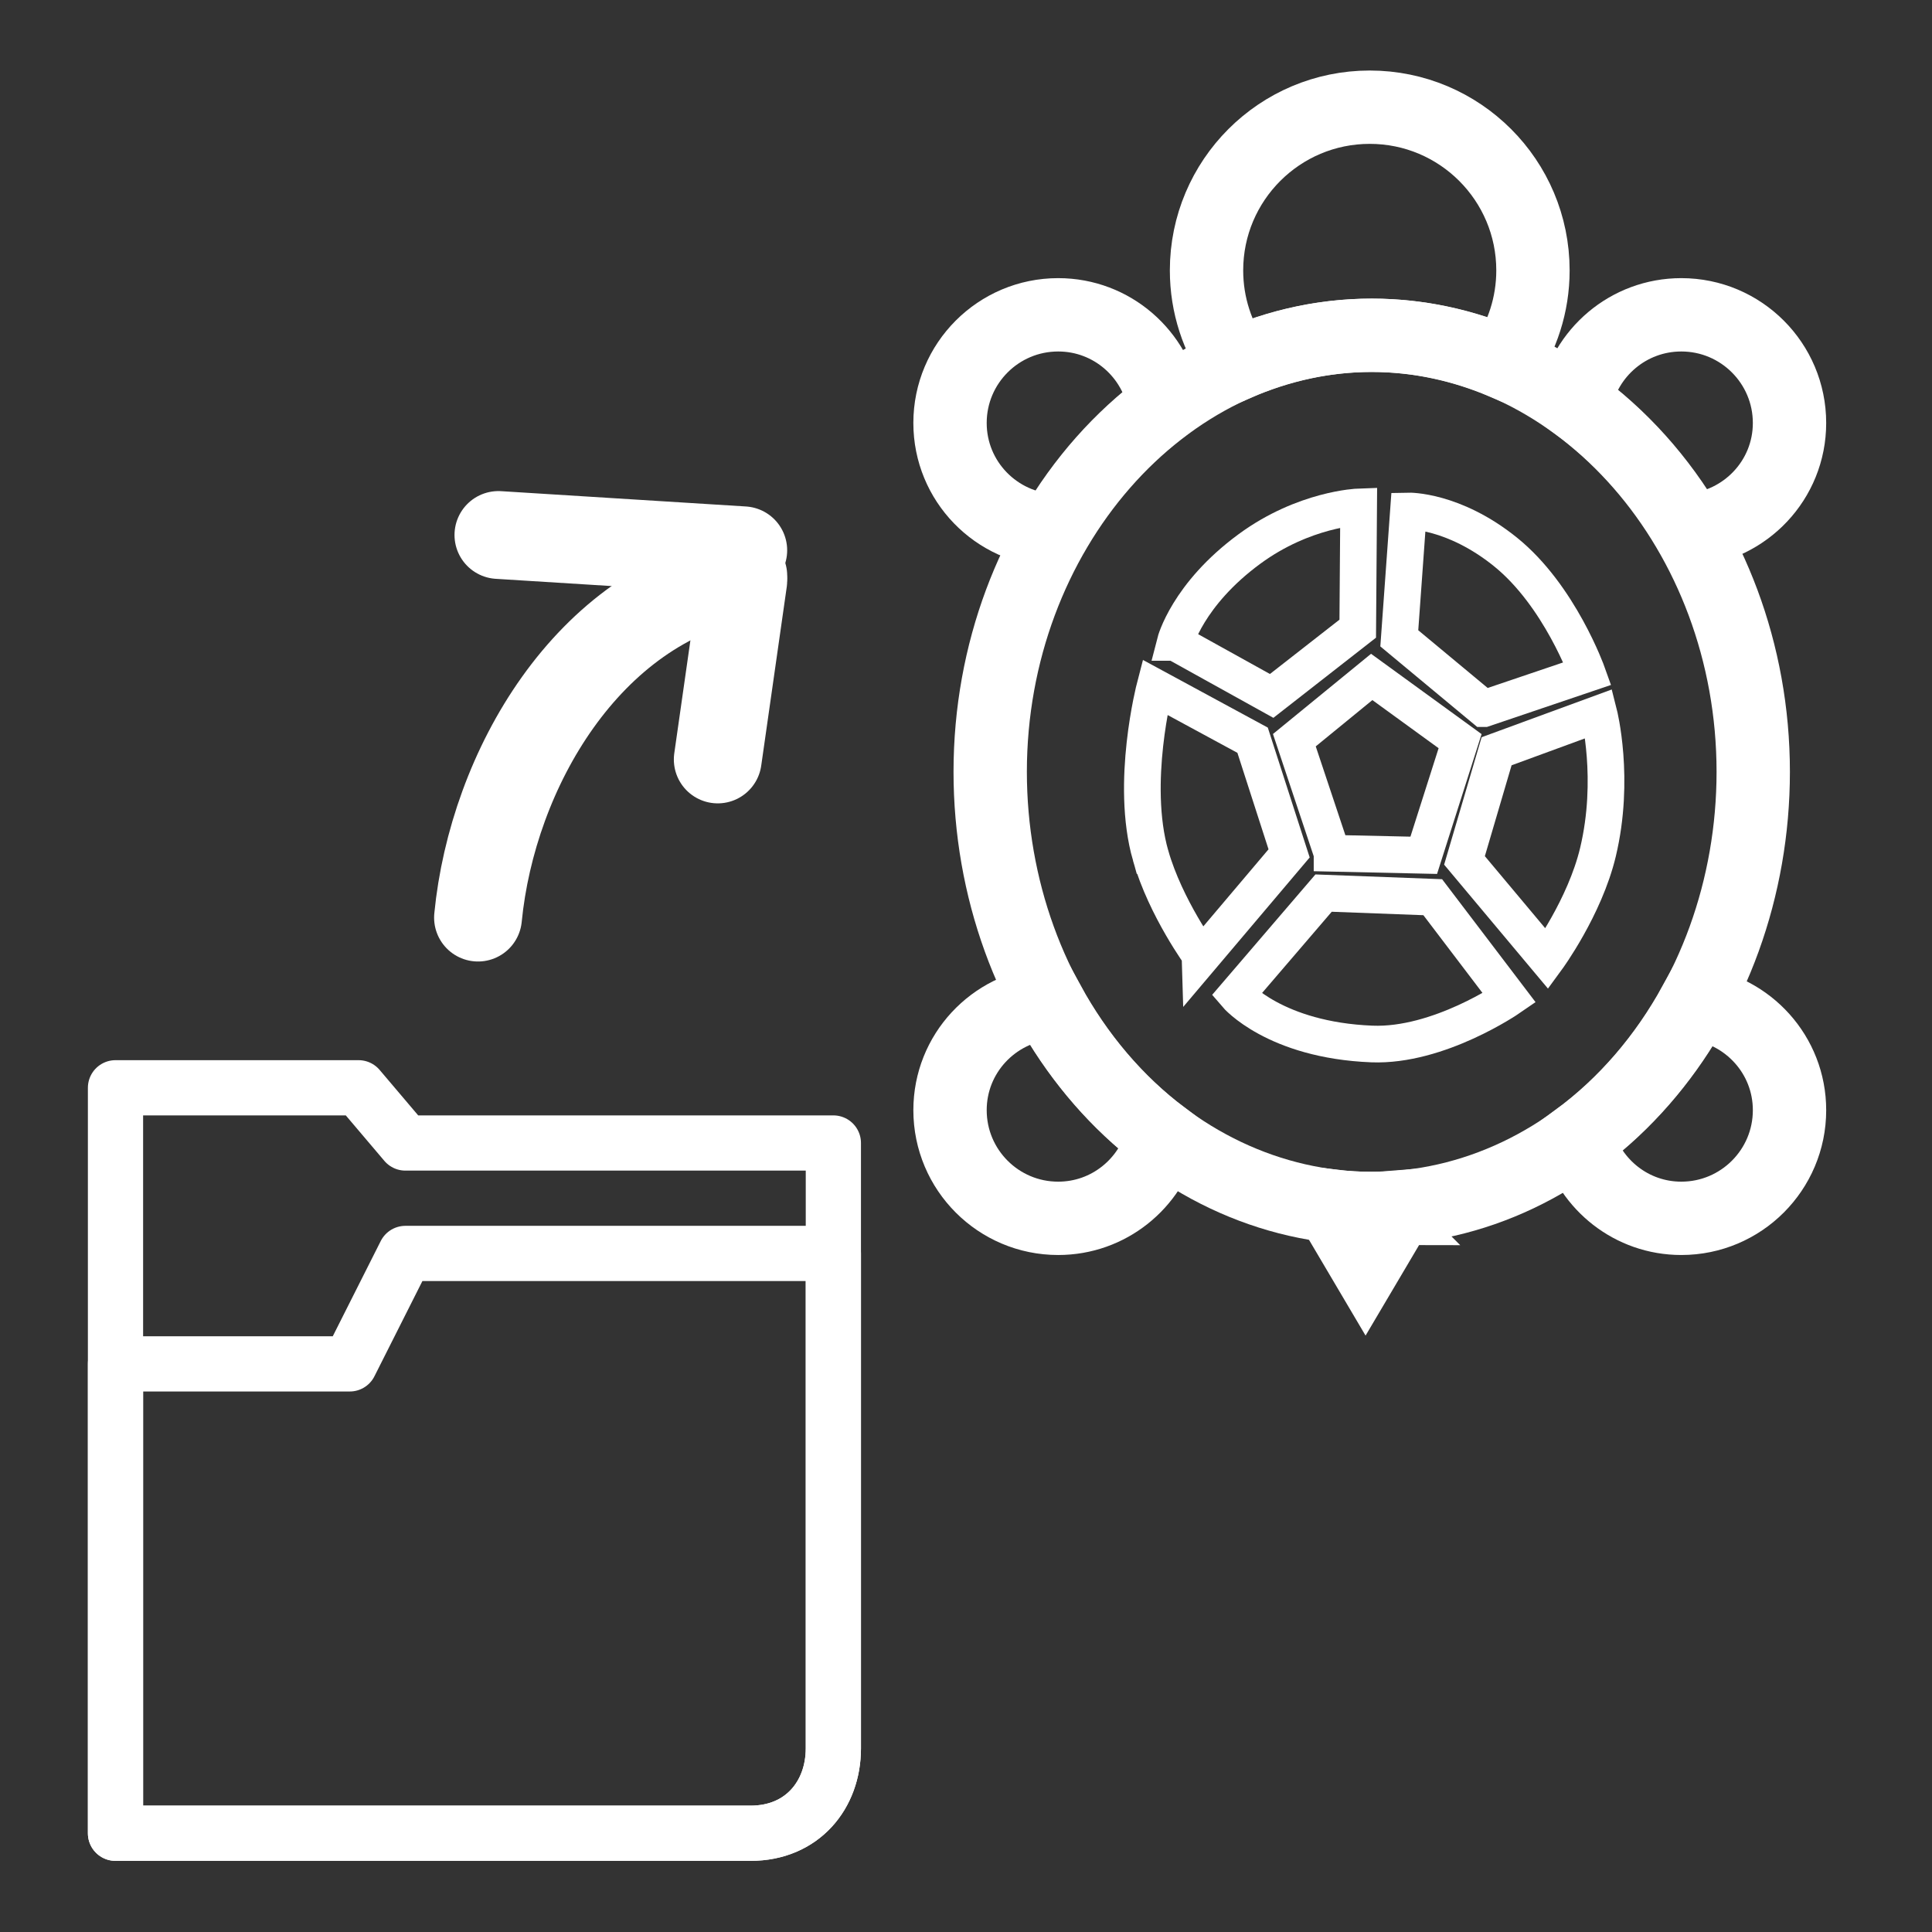 <?xml version="1.0" encoding="UTF-8" standalone="no"?>
<!-- Created with Inkscape (http://www.inkscape.org/) -->

<svg
   xmlns:dc="http://purl.org/dc/elements/1.1/"
   xmlns:cc="http://creativecommons.org/ns#"
   xmlns:rdf="http://www.w3.org/1999/02/22-rdf-syntax-ns#"
   xmlns:svg="http://www.w3.org/2000/svg"
   xmlns="http://www.w3.org/2000/svg"
   version="1.1"
   width="55"
   height="55"
   viewBox="0 0 55 55"
   id="Icon"
   xml:space="preserve"
   style="overflow:visible"><rect x="0" y="0" width="55" height="55" fill="#333333" stroke="none"/><defs
   id="defs24">
	
	
	

  
  

  
   
   
   
   

	

		
		
		
		
		
		
		
		
		
	
	
	
	

  
  

  
   
   
   
   

	
	
	

  
  

  
   
   
   
   

	

		
		
		
		
		
		
		
		
		
	</defs>




<g
   transform="matrix(0.786,0,0,0.786,-4.179,19.206)"
   id="g3136"><path
     d="m 35.5,38.889 c 0,1.682 -1.121,3.074 -3,3.074 l -23,0 0,-27 8.804,0 1.696,2 15.5,0 0,21.926 0,0 z"
     id="path2458-4"
     style="fill:none;stroke:#ffffff;stroke-width:2;stroke-linecap:round;stroke-linejoin:round;stroke-miterlimit:4;stroke-opacity:1;stroke-dasharray:none" /><path
     d="m 35.5,38.889 c 0,1.682 -1.121,3.074 -3,3.074 l -23,0 0,-17 8.485,0 L 20,20.963 l 15.5,0 0,17.926 0,0 z"
     id="path2458"
     style="fill:none;stroke:#ffffff;stroke-width:2;stroke-linecap:round;stroke-linejoin:round;stroke-miterlimit:4;stroke-opacity:1;stroke-dasharray:none" /></g><g
   transform="translate(2.716,3.507)"
   id="g3868"
   style="stroke:#ffffff;stroke-width:2.5;stroke-miterlimit:4;stroke-opacity:1;stroke-dasharray:none"><path
     d="m 10.892,22.615 c 0.413,-4.213 3.119,-8.878 7.552,-9.73"
     id="path3847"
     style="fill:none;stroke:#ffffff;stroke-width:2.5;stroke-linecap:round;stroke-linejoin:miter;stroke-miterlimit:4;stroke-opacity:1;stroke-dasharray:none" /><path
     d="M 18.443,12.159 11.473,11.723"
     id="path3864"
     style="fill:none;stroke:#ffffff;stroke-width:2.5;stroke-linecap:round;stroke-linejoin:miter;stroke-miterlimit:4;stroke-opacity:1;stroke-dasharray:none" /><path
     d="m 18.443,13.03 -0.726,5.083"
     id="path3866"
     style="fill:none;stroke:#ffffff;stroke-width:2.5;stroke-linecap:round;stroke-linejoin:miter;stroke-miterlimit:4;stroke-opacity:1;stroke-dasharray:none" /></g><g
   transform="matrix(1.392,0,0,1.392,21.098,-27.443)"
   id="g3105-4"
   style="fill:none;stroke:#ffffff;stroke-opacity:1"><path
     d="m 12.896,44.43 c -0.277,0 -0.549,-0.018 -0.819,-0.05 l 0.694,1.175 0.684,-1.157 c -0.185,0.015 -0.37,0.032 -0.559,0.032 z"
     id="path11-7"
     style="fill:none;stroke:#ffffff;stroke-width:1.5;stroke-miterlimit:4;stroke-opacity:1;stroke-dasharray:none" /><g
     transform="matrix(0.5,0,0,0.5,-0.852,20.29)"
     id="g13-6"
     style="fill:none;stroke:#ffffff;stroke-width:3;stroke-miterlimit:4;stroke-opacity:1;stroke-dasharray:none">
    <path
   d="m 40.16,11.726 c -2.164,0 -3.958,1.555 -4.343,3.607 1.859,1.345 3.457,3.115 4.675,5.208 2.285,-0.172 4.094,-2.061 4.094,-4.39 0,-2.444 -1.982,-4.425 -4.426,-4.425 z"
   id="path15-3"
   style="fill:none;stroke:#ffffff;stroke-width:3;stroke-miterlimit:4;stroke-opacity:1;stroke-dasharray:none" />
    <path
   d="m 40.713,39.887 c -1.224,2.232 -2.86,4.131 -4.797,5.556 0.521,1.864 2.213,3.239 4.244,3.239 2.443,0 4.426,-1.98 4.426,-4.424 0,-2.255 -1.693,-4.096 -3.873,-4.371 z"
   id="path17-1"
   style="fill:none;stroke:#ffffff;stroke-width:3;stroke-miterlimit:4;stroke-opacity:1;stroke-dasharray:none" />
    <path
   d="m 14.273,39.871 c -2.253,0.206 -4.024,2.079 -4.024,4.387 0,2.443 1.98,4.424 4.424,4.424 2.064,0 3.784,-1.42 4.272,-3.332 -1.883,-1.416 -3.475,-3.289 -4.672,-5.479 z"
   id="path19-7"
   style="fill:none;stroke:#ffffff;stroke-width:3;stroke-miterlimit:4;stroke-opacity:1;stroke-dasharray:none" />
    <path
   d="m 19.026,15.437 c -0.343,-2.103 -2.154,-3.711 -4.353,-3.711 -2.444,0 -4.424,1.981 -4.424,4.424 0,2.382 1.886,4.31 4.245,4.406 1.186,-2.043 2.732,-3.784 4.532,-5.119 z"
   id="path21-5"
   style="fill:none;stroke:#ffffff;stroke-width:3;stroke-miterlimit:4;stroke-opacity:1;stroke-dasharray:none" />
   </g><path
     d="m 12.896,26.572 c 0.954,0 1.864,0.205 2.709,0.564 0.37,-0.538 0.589,-1.188 0.589,-1.891 0,-1.843 -1.494,-3.338 -3.338,-3.338 -1.843,0 -3.338,1.495 -3.338,3.338 0,0.714 0.226,1.375 0.608,1.917 0.862,-0.374 1.794,-0.59 2.771,-0.59 z"
     id="path23-9"
     style="fill:none;stroke:#ffffff;stroke-width:1.5;stroke-miterlimit:4;stroke-opacity:1;stroke-dasharray:none" /><g
     transform="matrix(0.5,0,0,0.5,-0.852,20.29)"
     id="g25-6"
     style="fill:none;stroke:#ffffff;stroke-width:3;stroke-miterlimit:4;stroke-opacity:1;stroke-dasharray:none">
    <path
   d="m 43.102,30.421 c 0,4.734 -1.645,9.28 -4.571,12.627 -2.925,3.348 -6.897,5.231 -11.034,5.231 -4.137,0 -8.109,-1.883 -11.034,-5.231 -2.925,-3.348 -4.571,-7.893 -4.571,-12.627 0,-9.797 7.044,-17.858 15.605,-17.858 8.561,0 15.605,8.061 15.605,17.858 z"
   id="path2988-2"
   style="fill:none;stroke:#ffffff;stroke-width:3;stroke-miterlimit:4;stroke-opacity:1;stroke-dasharray:none" />
   </g><g
     transform="matrix(0.5,0,0,0.5,-0.852,20.29)"
     id="g28-1"
     style="fill:none;stroke:#ffffff;stroke-width:1.5;stroke-miterlimit:4;stroke-opacity:1;stroke-dasharray:none">
    <path
   d="m 25.875,33.75 -1.542,-4.625 3.164,-2.587 3.615,2.626 -1.487,4.669 -3.75,-0.083 z"
   id="path30-7"
   style="fill:none;stroke:#ffffff;stroke-width:1.5;stroke-miterlimit:4;stroke-opacity:1;stroke-dasharray:none" />
    <path
   d="m 27.501,41.551 c -3.968,-0.16 -5.543,-2.009 -5.543,-2.009 l 3.57,-4.163 4.465,0.168 3.132,4.12 c 0,0 -2.89,1.994 -5.624,1.884 z"
   id="path32-8"
   style="fill:none;stroke:#ffffff;stroke-width:1.5;stroke-miterlimit:4;stroke-opacity:1;stroke-dasharray:none" />
    <path
   d="m 18.453,33.843 c -0.849,-2.968 0.172,-6.884 0.172,-6.884 l 4,2.167 1.493,4.629 -3.582,4.233 c 0,-10e-4 -1.465,-1.99 -2.083,-4.145 z"
   id="path34-5"
   style="fill:none;stroke:#ffffff;stroke-width:1.5;stroke-miterlimit:4;stroke-opacity:1;stroke-dasharray:none" />
    <path
   d="m 19.458,25.125 c 0,0 0.5,-1.958 3.039,-3.822 2.237,-1.643 4.465,-1.72 4.465,-1.72 l -0.037,4.981 -3.521,2.75 -3.946,-2.189 z"
   id="path2998-7"
   style="fill:none;stroke:#ffffff;stroke-width:1.5;stroke-miterlimit:4;stroke-opacity:1;stroke-dasharray:none" />
    <path
   d="M 32.084,27.834 28.625,24.959 29,19.75 c 0,0 1.834,-0.042 3.959,1.667 2.228,1.791 3.362,4.983 3.362,4.983 l -4.237,1.434 z"
   id="path37-4"
   style="fill:none;stroke:#ffffff;stroke-width:1.5;stroke-miterlimit:4;stroke-opacity:1;stroke-dasharray:none" />
    <path
   d="m 31.292,34.042 1.313,-4.464 4.187,-1.536 c 0,0 0.677,2.663 -0.042,5.667 -0.54,2.256 -2.084,4.361 -2.084,4.361 l -3.374,-4.028 z"
   id="path3002-1"
   style="fill:none;stroke:#ffffff;stroke-width:1.5;stroke-miterlimit:4;stroke-opacity:1;stroke-dasharray:none" />
   </g></g></svg>